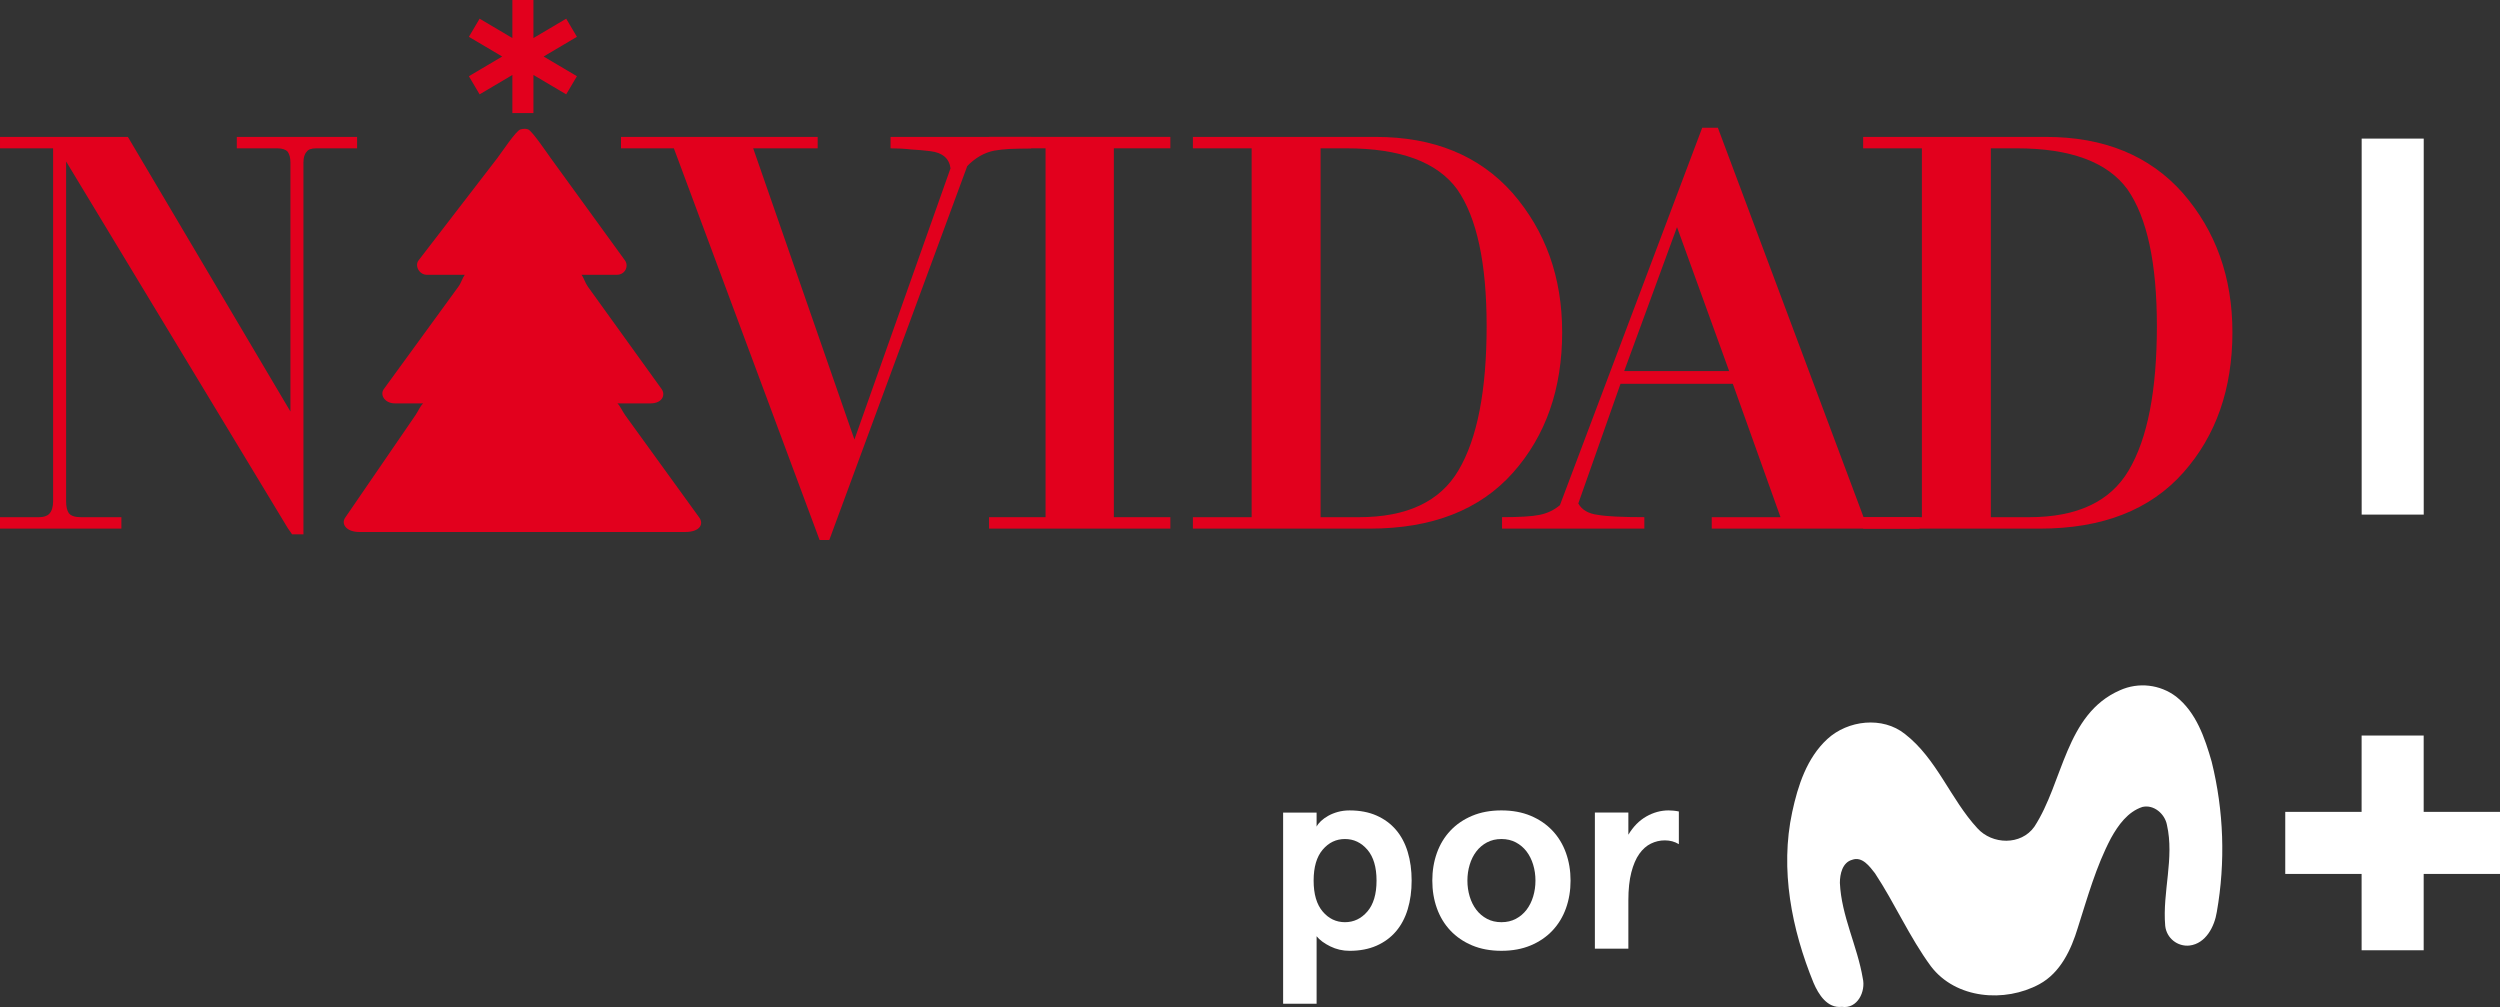 <svg enable-background="new 0 0 409.173 187.864" version="1.1" viewBox="0 0 1283.1 516.84" xml:space="preserve" xmlns="http://www.w3.org/2000/svg">
 <rect x="0" y="0" width="1283.1" height="516.84" fill="#333333" stroke="none"/>
 <path d="m1212.1 71.126h31.852v192.99h-31.852c-0.012-64.342-0.012-128.67 0-192.99z" fill="#fff" stroke-width="2.444"/>
 <g transform="matrix(2.444 0 0 2.444 283.1 57.719)" fill="#fff">
  <path d="m409.17 146.87h-16.032v-16.032h-13.033c-2e-3 5.343-2e-3 10.688-3e-3 16.032h-16.033v13.033c5.344 2e-3 10.689 2e-3 16.033 3e-3 1e-3 5.344 1e-3 10.688 3e-3 16.033h13.033v-16.033c5.344-1e-3 10.687-1e-3 16.032-3e-3z"/>
  <path d="m329.35 121.34c3.883-1.75 8.412-1.237 11.807 1.334 4.232 3.335 6.026 8.686 7.46 13.67 2.553 10.323 2.921 21.066 1.081 31.54-0.483 3.067-2.3 6.639-5.712 7.061-2.551 0.279-4.845-1.563-5.123-4.114l-6e-3 -0.057c-0.606-7.069 1.963-14.168 0.36-21.183-0.437-2.3-2.76-4.309-5.144-3.749-3.067 0.997-5.098 3.833-6.601 6.547-3.136 5.942-4.937 12.466-6.969 18.837-1.395 4.6-3.649 9.438-8.073 11.837-7.253 3.933-17.556 3.113-22.777-3.764-4.508-6.133-7.559-13.194-11.745-19.534-1.119-1.426-2.668-3.596-4.776-2.829-2.062 0.56-2.591 2.99-2.591 4.853 0.314 6.946 3.672 13.256 4.807 20.04 0.659 2.76-1.119 6.471-4.385 5.988-3.067 0.353-4.907-2.599-5.949-5.029-4.6-11.255-7.084-23.82-4.485-35.872 1.196-5.558 3.067-11.362 7.375-15.333 4.309-3.971 11.607-4.83 16.314-1.05 6.716 5.221 9.545 13.67 15.203 19.787 3.12 3.458 9.146 3.626 11.945-0.307 6.109-9.33 6.507-23.666 17.984-28.673z"/>
  <path d="m180.61 161.31c0 2.193-0.275 4.196-0.822 6.011-0.548 1.815-1.371 3.365-2.466 4.65-1.097 1.285-2.458 2.287-4.083 3.005-1.626 0.718-3.515 1.078-5.67 1.078-1.437 0-2.788-0.312-4.054-0.935-1.267-0.624-2.221-1.333-2.863-2.126v14.175h-7.032v-40.144h7.031v2.948c0.189-0.377 0.491-0.765 0.908-1.163 0.416-0.396 0.925-0.765 1.531-1.105 0.604-0.341 1.284-0.614 2.041-0.822 0.755-0.207 1.568-0.312 2.438-0.312 2.155 0 4.044 0.36 5.67 1.078 1.625 0.719 2.986 1.721 4.083 3.005 1.096 1.285 1.918 2.835 2.466 4.649s0.822 3.816 0.822 6.008zm-7.371 0c0-2.835-0.643-4.999-1.927-6.492-1.286-1.493-2.854-2.24-4.706-2.24s-3.412 0.747-4.678 2.24c-1.267 1.494-1.9 3.657-1.9 6.492s0.632 5 1.9 6.492c1.266 1.494 2.825 2.24 4.678 2.24 1.852 0 3.421-0.746 4.706-2.24 1.284-1.492 1.927-3.657 1.927-6.492z"/>
  <path d="m184.95 161.31c0-2.078 0.321-4.016 0.964-5.812 0.642-1.795 1.587-3.354 2.835-4.678 1.248-1.323 2.768-2.362 4.564-3.118 1.795-0.755 3.846-1.134 6.152-1.134 2.305 0 4.357 0.379 6.152 1.134 1.795 0.756 3.317 1.796 4.565 3.118 1.248 1.324 2.192 2.883 2.835 4.678 0.642 1.796 0.964 3.734 0.964 5.812 0 2.08-0.321 4.017-0.964 5.812-0.644 1.796-1.587 3.355-2.835 4.678s-2.77 2.363-4.565 3.118c-1.796 0.755-3.847 1.134-6.152 1.134-2.306 0-4.357-0.379-6.152-1.134s-3.317-1.795-4.564-3.118c-1.248-1.323-2.193-2.882-2.835-4.678-0.644-1.795-0.964-3.732-0.964-5.812zm7.371 0c0 1.173 0.161 2.288 0.482 3.346 0.321 1.059 0.785 1.985 1.389 2.778 0.604 0.794 1.351 1.427 2.24 1.9 0.888 0.473 1.9 0.709 3.033 0.709 1.134 0 2.145-0.236 3.034-0.709 0.888-0.472 1.634-1.106 2.24-1.9 0.604-0.794 1.068-1.72 1.389-2.778s0.482-2.173 0.482-3.346c0-1.171-0.161-2.287-0.482-3.346-0.321-1.058-0.785-1.985-1.389-2.778-0.605-0.794-1.352-1.426-2.24-1.9-0.889-0.472-1.9-0.709-3.034-0.709s-2.145 0.237-3.033 0.709c-0.889 0.473-1.636 1.106-2.24 1.9-0.605 0.794-1.068 1.721-1.389 2.778-0.322 1.059-0.482 2.175-0.482 3.346z"/>
  <path d="m219.09 175.6v-28.578h7.031v4.65c1.021-1.701 2.277-2.977 3.77-3.828 1.493-0.85 3.052-1.276 4.678-1.276 0.302 0 0.652 0.02 1.049 0.057 0.397 0.038 0.765 0.095 1.106 0.17v6.861c-0.87-0.529-1.852-0.794-2.948-0.794-1.02 0-1.995 0.227-2.92 0.68-0.927 0.453-1.739 1.172-2.438 2.155-0.7 0.984-1.257 2.278-1.672 3.884-0.416 1.607-0.624 3.563-0.624 5.868v10.149z"/>
 </g>
 <g fill="#e2001d">
  <path d="m887.46 190.43h-53.85l27.1-73.866zm97.649 80.869v-5.861h-28.654l-74.779-199.87h-8.037l-73.032 193.71c-3.028 2.54-6.523 4.2-10.483 4.982-3.727 0.781-10.134 1.172-19.219 1.172v5.861h73.032v-5.861c-11.415 0-19.335-0.391-23.762-1.172-4.892-0.586-8.27-2.54-10.134-5.861l21.671-61.413h57.644l24.467 68.447h-35.293v5.861z" stroke-width="4"/>
  <path d="m763 167.27q0 49.82-14.46 74.144-14.153 24.031-51.073 24.031h-19.691v-189.32h13.23q41.535 0 56.918 21.1 15.076 21.686 15.076 70.041zm38.766 3.224q0-42.2-25.536-71.506-25.536-28.72-70.148-28.72h-93.839v5.861h30.151v189.32h-30.151v5.861h90.762q47.996 0 73.533-28.72 25.229-28.427 25.229-72.092z" stroke-width="3.753"/>
  <path d="m600.68 271.3v-5.861h-29.006v-189.32h29.006v-5.861h-93.06v5.861h29.006v189.32h-29.006v5.861z" stroke-width="3.72"/>
  <path d="m529.21 76.127v-5.861h-72.151v5.861q5.627 0 10.591 0.586 5.295 0.293 9.929 0.879 9.267 1.172 10.26 8.792l-49.314 139.2-51.962-149.46h33.097v-5.861h-100.95v5.861h27.139l74.799 201.04h4.965l70.827-191.95q6.288-6.447 13.901-7.913 6.619-1.172 18.865-1.172z" stroke-width="3.893"/>
  <path d="m183.27 76.127v-5.861h-61.739v5.861h20.858q3.615 0 5.284 1.758 1.391 2.051 1.391 5.568v127.77l-83.432-140.96h-65.633v5.861h27.254v181.11q0 4.396-1.947 6.447-1.669 1.758-5.284 1.758h-20.024v5.861h62.296v-5.861h-20.858q-4.45 0-6.118-2.051-1.391-2.051-1.391-6.154v-174.37l113.74 188.14 2.225 3.224h5.84v-190.78q0-3.81 1.669-5.568 1.112-1.758 5.006-1.758z" stroke-width="3.569"/>
  <path d="m1107 167.27q0 49.82-14.46 74.144-14.153 24.031-51.073 24.031h-19.691v-189.32h13.23q41.535 0 56.918 21.1 15.076 21.686 15.076 70.041zm38.766 3.224q0-42.2-25.536-71.506-25.536-28.72-70.148-28.72h-93.839v5.861h30.151v189.32h-30.151v5.861h90.762q47.996 0 73.532-28.72 25.229-28.427 25.229-72.092z" stroke-width="3.753"/>
  <path d="m262.97 0v19.531l-16.814-9.94-5.502 9.309 17.1 10.109-17.1 10.109 5.502 9.307 16.814-9.94v19.533h10.814v-19.535l16.814 9.941 5.502-9.307-17.1-10.109 17.1-10.109-5.502-9.309-16.814 9.941v-19.533zm6.332 66.1c-0.663 0.005-1.392 0.119-2.182 0.322-2.254 0.581-9.742 11.944-11.875 14.715l-40.42 52.5c-2.133 2.771 0.387 7.394 4.203 7.394h19.518c-1.162 1.512-1.8 4.069-3.283 6.106l-38.234 52.5c-2.24 3.075 0.518 7.394 5.652 7.394h14.496c-1.56 1.461-2.484 3.92-3.982 6.106l-36 52.5c-2.298 3.351 0.661 7.394 7.207 7.394h167.3c7.61 0 9.588-4.105 7.207-7.394l-38-52.5c-1.558-2.152-2.467-4.633-4.019-6.106h17.002c5.968 0 7.864-4.325 5.654-7.394l-37.805-52.5c-1.464-2.034-2.108-4.592-3.277-6.106h18.092c4.436 0 6.246-4.577 4.201-7.394l-38.098-52.5c-2.045-2.817-9.434-13.798-11.574-14.715-0.526-0.226-1.124-0.328-1.787-0.322z" stroke-width="3.585"/>
 </g>
</svg>
